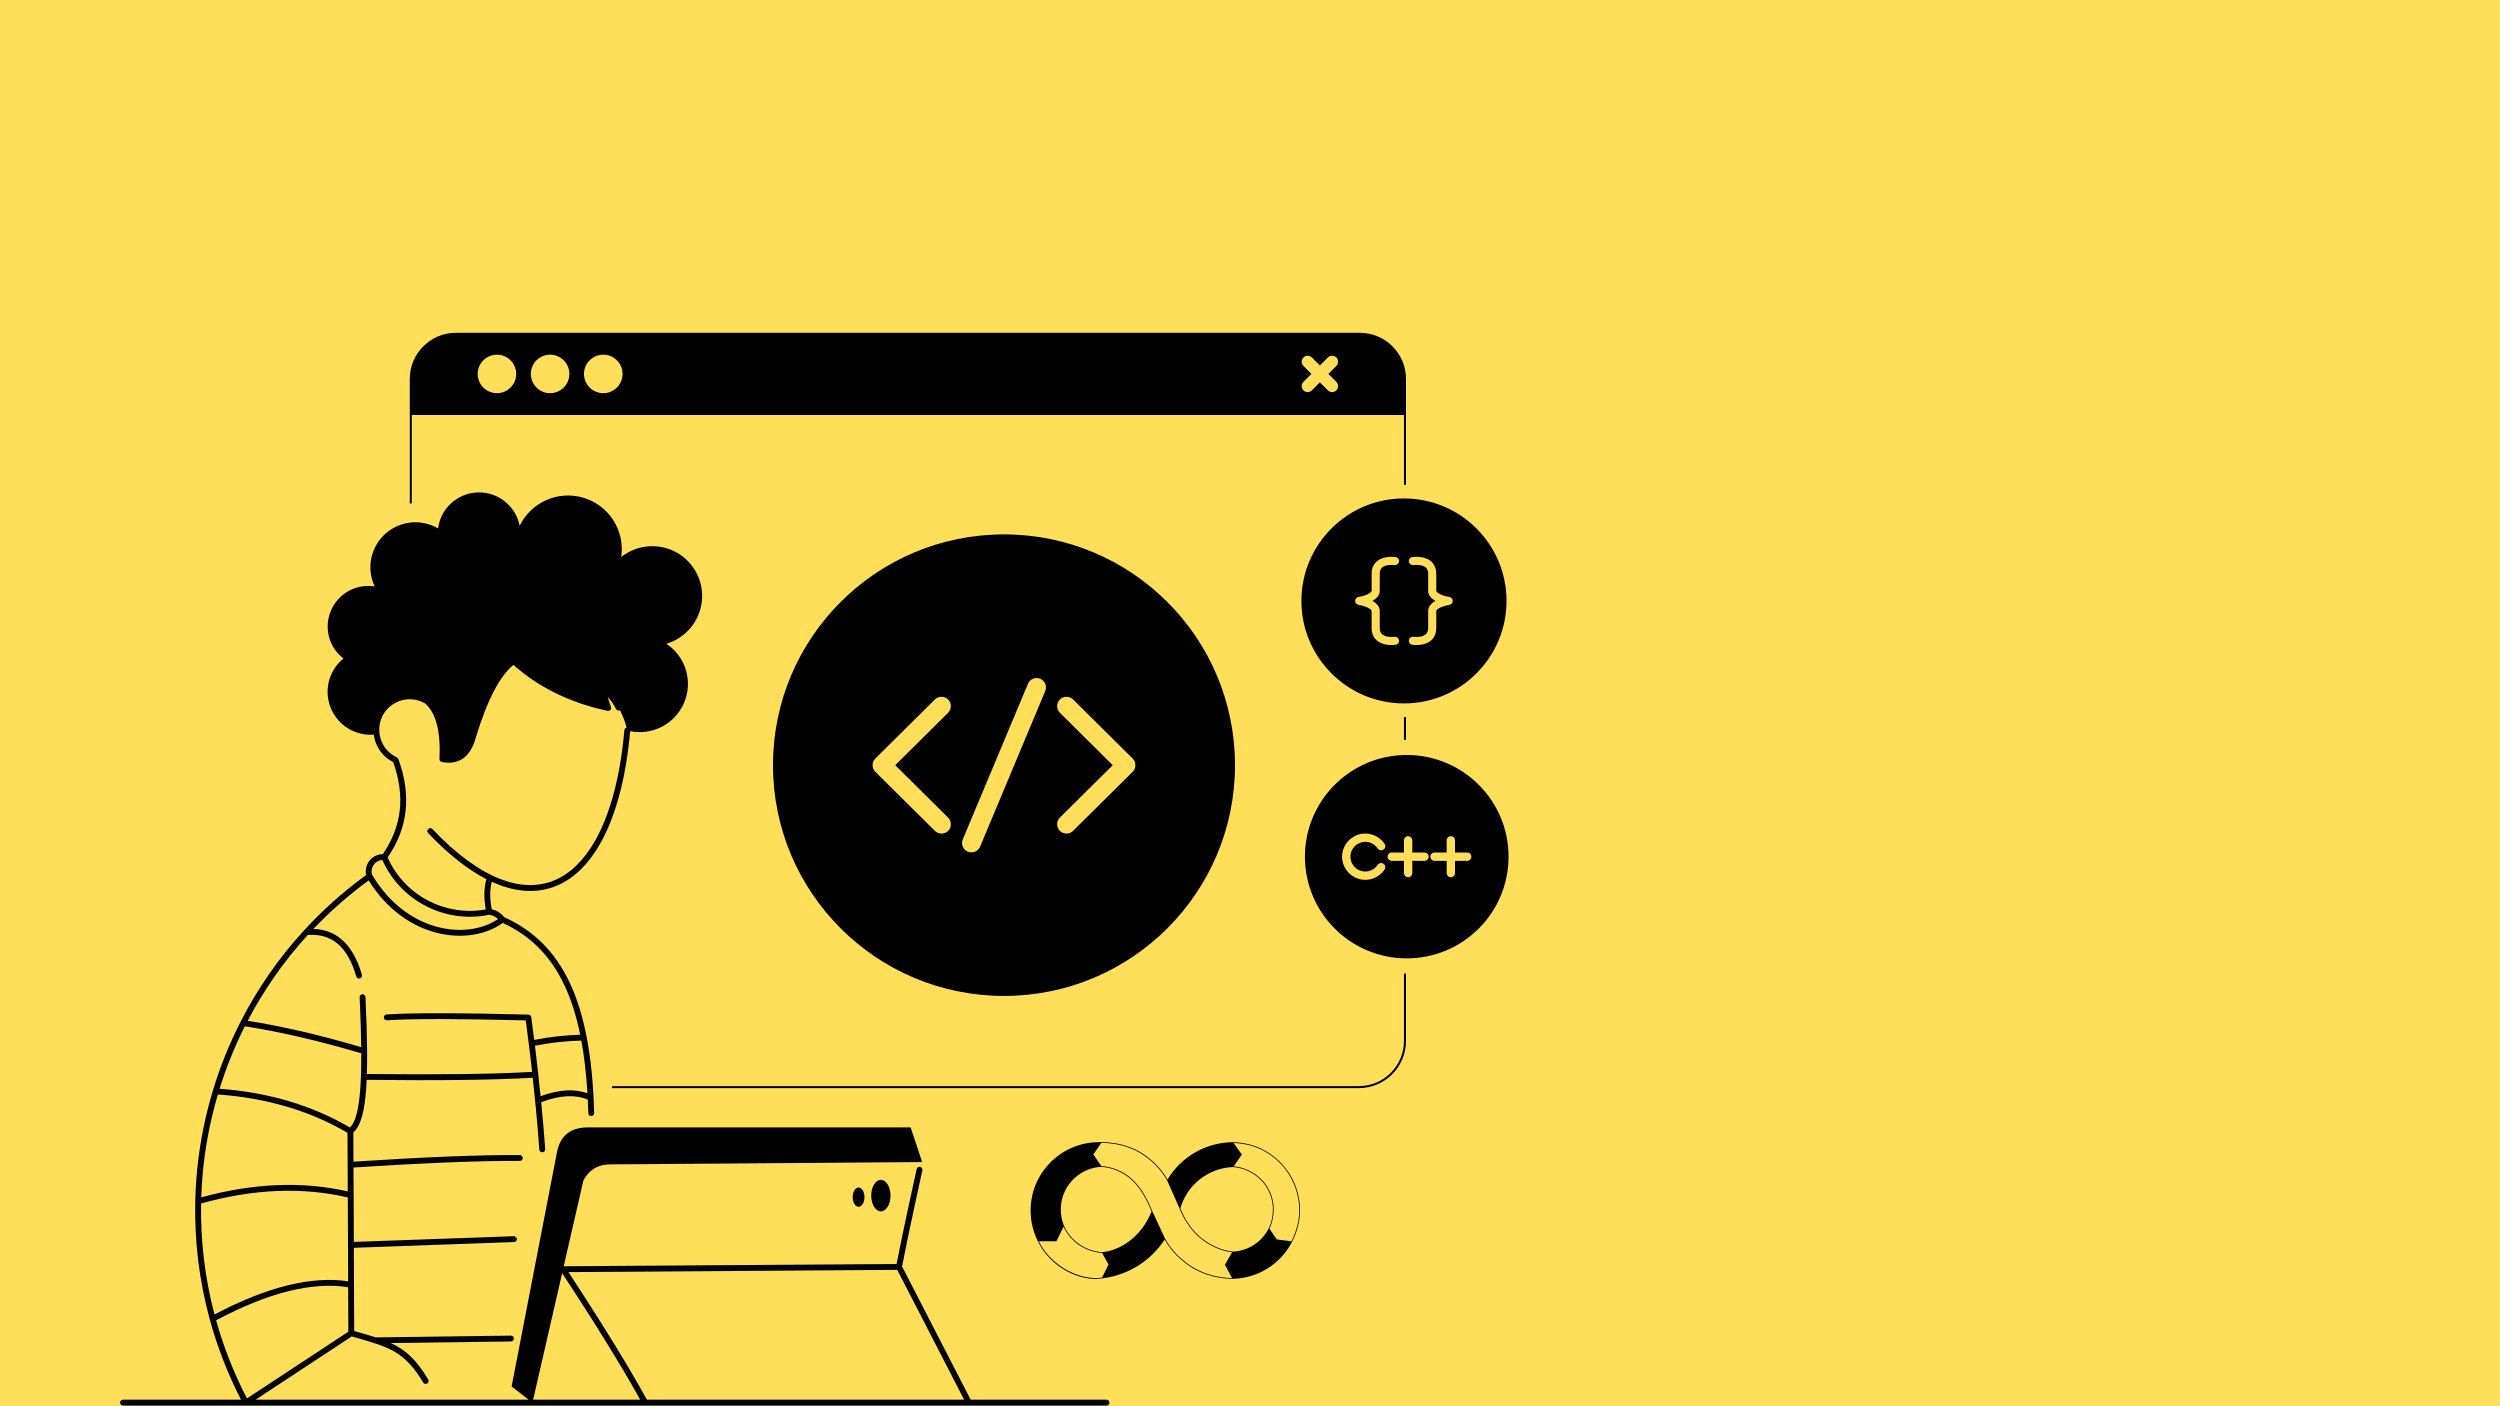 <svg xmlns="http://www.w3.org/2000/svg" xmlns:xlink="http://www.w3.org/1999/xlink" width="1920" zoomAndPan="magnify" viewBox="0 0 1440 810" height="1080" preserveAspectRatio="xMidYMid meet" version="1.2"><defs><clipPath id="c5d7838c20"><path d="M 69 191.703 L 869 191.703 L 869 809.703 L 69 809.703 Z M 69 191.703 "/></clipPath></defs><g id="053cd86920"><rect x="0" width="1440" y="0" height="810" style="fill:#ffffff;fill-opacity:1;stroke:none;"/><rect x="0" width="1440" y="0" height="810" style="fill:#ffde59;fill-opacity:1;stroke:none;"/><g clip-rule="nonzero" clip-path="url(#c5d7838c20)"><path style=" stroke:none;fill-rule:evenodd;fill:#000000;fill-opacity:1;" d="M 578.301 307.809 C 651.793 307.809 711.359 367.32 711.359 440.75 C 711.359 514.148 651.793 573.664 578.301 573.664 C 504.812 573.664 445.246 514.148 445.246 440.75 C 445.246 367.32 504.812 307.809 578.301 307.809 Z M 810.266 434.863 C 842.656 434.863 868.922 461.105 868.922 493.441 C 868.922 525.805 842.656 552.02 810.266 552.02 C 777.902 552.02 751.637 525.805 751.637 493.441 C 751.637 461.105 777.902 434.863 810.266 434.863 Z M 793.527 498.188 C 794.258 497.074 795.754 496.781 796.867 497.512 C 797.953 498.246 798.273 499.738 797.543 500.82 C 795.898 503.281 793.555 505.039 790.918 506.008 C 788.277 506.941 785.375 507.059 782.562 506.211 L 782.531 506.211 C 779.75 505.363 777.375 503.664 775.672 501.406 C 774.004 499.152 773.035 496.371 773.035 493.441 C 773.035 490.512 774.004 487.758 775.672 485.504 C 777.375 483.25 779.75 481.52 782.531 480.672 L 782.68 480.641 C 785.434 479.82 788.336 479.969 790.918 480.906 C 793.555 481.844 795.898 483.629 797.543 486.059 C 798.273 487.172 797.953 488.668 796.867 489.371 C 795.754 490.102 794.258 489.809 793.527 488.695 C 792.5 487.145 791.004 486 789.305 485.387 C 787.664 484.801 785.816 484.711 784.027 485.238 L 783.941 485.27 C 782.121 485.797 780.598 486.91 779.543 488.344 C 778.457 489.781 777.844 491.566 777.844 493.441 C 777.844 495.344 778.457 497.102 779.543 498.539 C 780.598 499.973 782.121 501.086 783.941 501.641 C 785.758 502.168 787.633 502.109 789.305 501.496 C 791.004 500.879 792.5 499.766 793.527 498.188 Z M 838.082 502.871 C 838.082 504.191 837 505.273 835.68 505.273 C 834.359 505.273 833.277 504.191 833.277 502.871 L 833.277 495.844 L 826.27 495.844 C 824.922 495.844 823.867 494.758 823.867 493.441 C 823.867 492.121 824.922 491.039 826.27 491.039 L 833.277 491.039 L 833.277 484.039 C 833.277 482.691 834.359 481.637 835.68 481.637 C 837 481.637 838.082 482.691 838.082 484.039 L 838.082 491.039 L 845.117 491.039 C 846.438 491.039 847.523 492.121 847.523 493.441 C 847.523 494.758 846.438 495.844 845.117 495.844 L 838.082 495.844 Z M 813.488 502.871 C 813.488 504.191 812.402 505.273 811.086 505.273 C 809.766 505.273 808.68 504.191 808.68 502.871 L 808.68 495.844 L 801.645 495.844 C 800.328 495.844 799.242 494.758 799.242 493.441 C 799.242 492.121 800.328 491.039 801.645 491.039 L 808.68 491.039 L 808.68 484.039 C 808.68 482.691 809.766 481.637 811.086 481.637 C 812.402 481.637 813.488 482.691 813.488 484.039 L 813.488 491.039 L 820.496 491.039 C 821.812 491.039 822.898 492.121 822.898 493.441 C 822.898 494.758 821.812 495.844 820.496 495.844 L 813.488 495.844 Z M 808.68 287.098 C 841.309 287.098 867.75 313.547 867.75 346.117 C 867.75 378.715 841.309 405.164 808.68 405.164 C 776.055 405.164 749.613 378.715 749.613 346.117 C 749.613 313.547 776.055 287.098 808.68 287.098 Z M 814.016 325.469 C 812.758 325.586 811.613 324.617 811.496 323.359 C 811.406 322.07 812.344 320.93 813.637 320.84 C 814.398 320.754 815.102 320.723 815.805 320.723 C 819 320.723 821.637 321.426 823.602 322.801 C 825.711 324.324 826.973 326.523 827.238 329.422 C 827.266 329.773 827.297 330.152 827.297 330.535 L 827.297 340.406 C 827.441 340.934 828.059 341.461 828.938 341.957 C 830.551 342.895 832.809 343.512 834.801 343.832 C 836.059 344.039 836.941 345.207 836.734 346.496 C 836.59 347.523 835.766 348.285 834.77 348.43 C 832.777 348.754 830.551 349.367 828.938 350.305 C 828.059 350.805 827.441 351.332 827.297 351.828 L 827.297 361.727 C 827.297 362.109 827.266 362.461 827.238 362.812 C 826.973 365.742 825.711 367.938 823.602 369.461 C 821.637 370.836 819 371.539 815.805 371.539 C 815.102 371.539 814.398 371.512 813.637 371.422 C 812.344 371.305 811.406 370.191 811.496 368.902 C 811.613 367.613 812.754 366.68 814.016 366.793 C 814.66 366.852 815.246 366.883 815.805 366.883 C 818.031 366.883 819.762 366.473 820.906 365.652 C 821.871 364.949 822.457 363.895 822.605 362.43 C 822.633 362.195 822.633 361.961 822.633 361.727 L 822.633 351.77 C 822.633 351.594 822.633 351.418 822.664 351.242 C 822.988 349.105 824.512 347.465 826.594 346.262 L 826.855 346.117 L 826.594 346 C 824.512 344.797 822.988 343.16 822.664 341.02 C 822.633 340.902 822.633 340.785 822.633 340.668 L 822.633 330.535 C 822.633 330.27 822.633 330.066 822.605 329.832 C 822.457 328.367 821.871 327.312 820.906 326.609 C 819.762 325.789 818.031 325.379 815.805 325.379 C 815.246 325.379 814.66 325.41 814.016 325.469 Z M 803.727 320.84 C 805.016 320.93 805.953 322.07 805.836 323.359 C 805.719 324.617 804.605 325.586 803.316 325.469 C 802.703 325.41 802.113 325.379 801.527 325.379 C 799.328 325.379 797.602 325.789 796.457 326.609 C 795.461 327.312 794.875 328.367 794.758 329.832 C 794.727 330.066 794.727 330.27 794.727 330.535 L 794.727 340.668 C 794.727 340.785 794.699 340.902 794.699 341.02 C 794.375 343.16 792.824 344.797 790.742 346 L 790.477 346.117 L 790.742 346.262 C 792.824 347.465 794.375 349.105 794.699 351.242 C 794.727 351.418 794.727 351.594 794.727 351.77 L 794.727 361.727 C 794.727 361.961 794.727 362.195 794.758 362.43 C 794.875 363.895 795.461 364.949 796.457 365.652 C 797.602 366.473 799.328 366.883 801.527 366.883 C 802.113 366.883 802.703 366.852 803.316 366.797 C 804.605 366.68 805.719 367.613 805.836 368.902 C 805.953 370.191 805.016 371.305 803.727 371.422 C 802.965 371.512 802.23 371.539 801.527 371.539 C 798.363 371.539 795.723 370.836 793.762 369.461 C 791.621 367.938 790.359 365.742 790.098 362.812 C 790.066 362.461 790.066 362.109 790.066 361.727 L 790.066 351.828 C 789.922 351.332 789.305 350.805 788.426 350.305 C 786.812 349.367 784.586 348.754 782.59 348.43 C 781.594 348.285 780.773 347.523 780.598 346.496 C 780.422 345.207 781.273 344.039 782.562 343.832 C 784.555 343.512 786.812 342.895 788.426 341.957 C 789.305 341.461 789.922 340.934 790.066 340.406 L 790.066 330.535 C 790.066 330.152 790.066 329.773 790.098 329.422 C 790.359 326.523 791.621 324.324 793.762 322.801 C 795.723 321.426 798.363 320.723 801.527 320.723 C 802.23 320.723 802.965 320.754 803.727 320.84 Z M 635.348 736.277 C 649.828 734.43 662.844 726.289 670.848 713.988 C 674.773 720.871 680.668 726.641 687.262 730.566 C 694.004 734.547 702.066 736.57 710.188 736.598 L 710.273 736.598 C 725.105 736.219 737.859 727.637 744.25 715.246 L 744.25 715.277 L 744.277 715.188 L 744.336 715.07 C 747.355 709.066 749.027 702.449 748.793 695.918 C 748.586 689.355 746.742 682.824 743.254 676.996 C 739.766 671.168 734.926 666.422 729.238 663.113 C 723.582 659.773 717.047 658.105 710.246 657.898 C 694.738 657.988 680.402 666.16 672.488 679.426 C 668.676 672.777 662.961 667.242 656.57 663.492 C 650.031 659.688 641.914 657.812 634.059 657.871 C 633.352 657.871 632.68 657.871 631.977 657.898 C 610.637 658.484 593.633 675.941 593.633 697.266 C 593.633 703.531 595.098 709.449 597.707 714.719 C 604.801 729.773 621.891 738.621 635.348 736.277 Z M 670.992 713.312 L 663.754 697.703 C 660.559 689.738 656.512 683.059 651.676 678.84 C 646.84 674.625 640.828 672.105 634.352 671.637 L 629.777 664.988 L 634.352 658.309 C 642.031 658.309 649.945 660.156 656.336 663.875 C 662.812 667.684 668.617 673.336 672.371 680.129 L 679.434 696.121 C 682.016 702.711 686.324 709.098 691.719 713.43 C 696.879 717.562 703.121 720.547 709.656 721.309 L 705.555 728.516 L 709.656 736.16 C 701.801 736.043 694.004 734.023 687.496 730.156 C 680.812 726.203 674.863 720.344 670.992 713.312 Z M 663.312 697.789 C 658.535 709.918 647.895 719.73 635.113 721.25 C 630.363 721.047 625.41 719.32 621.656 716.684 C 617.906 714.074 614.562 710.18 612.746 705.785 C 611.633 702.977 611.016 699.898 611.016 696.68 C 611.016 683.586 621.246 672.809 634.293 672.105 C 640.684 672.516 646.602 675.035 651.383 679.191 C 656.16 683.352 660.148 689.914 663.312 697.789 Z M 634.82 721.691 L 638.512 728.367 L 634.762 735.926 C 621.832 737.684 605.477 729.395 598.324 714.953 L 608.465 714.984 L 612.598 706.578 C 614.504 710.797 617.758 714.516 621.395 717.062 C 625.145 719.668 630.07 721.426 634.82 721.691 Z M 743.867 715.012 C 746.887 709.039 748.586 702.418 748.352 695.945 C 748.148 689.445 746.301 683 742.871 677.23 C 739.441 671.461 734.633 666.773 729.035 663.492 C 723.496 660.273 717.164 658.602 710.566 658.367 L 715.316 665.016 L 710.598 671.812 C 714.582 672.105 718.48 673.539 721.793 675.562 C 725.223 677.641 728.156 680.57 730.238 684.141 C 732.348 687.688 733.461 691.668 733.609 695.684 C 733.754 699.664 732.992 704.059 731.203 707.75 L 735.426 713.898 Z M 679.875 695.977 C 682.395 702.477 686.676 708.805 691.98 713.078 C 697.172 717.238 703.473 720.195 710.039 720.93 C 719.156 720.547 726.926 715.188 730.793 707.543 C 732.582 703.914 733.316 699.605 733.168 695.684 C 733.023 691.758 731.906 687.863 729.855 684.348 C 727.805 680.863 724.93 677.992 721.59 675.941 C 718.219 673.891 714.203 672.457 710.156 672.25 C 710.07 672.223 709.98 672.223 709.895 672.223 C 695.82 672.926 683.773 682.504 679.875 695.977 Z M 70.875 809.617 C 69.938 809.617 69.172 808.855 69.172 807.918 C 69.172 806.98 69.938 806.219 70.875 806.219 L 138.824 806.219 C 131.145 791.281 125.191 775.848 120.883 760.207 C 120.855 760.117 120.824 760.031 120.824 759.973 C 114.699 737.566 111.973 714.691 112.469 692.02 C 112.469 691.934 112.469 691.875 112.469 691.785 C 112.852 675.18 114.961 658.691 118.742 642.582 C 119.887 637.75 121.176 632.945 122.613 628.172 C 126.719 614.582 132.023 601.344 138.531 588.629 C 138.559 588.543 138.59 588.484 138.617 588.426 C 148.262 569.535 160.488 551.844 175.172 535.852 C 175.203 535.793 175.262 535.734 175.32 535.707 C 185.902 524.164 197.805 513.535 210.879 504.016 C 210.645 502.812 210.613 501.555 210.789 500.352 C 211.055 498.742 211.727 497.191 212.754 495.844 C 213.781 494.496 215.129 493.469 216.625 492.824 C 217.824 492.297 219.145 492.004 220.492 491.977 C 225.945 484.07 229.199 475.75 230.227 466.992 C 231.25 458.117 229.992 448.773 226.473 438.965 C 222.809 437.09 219.996 434.395 218.09 431.23 C 216.594 428.742 215.656 425.988 215.273 423.148 C 204.84 423.91 194.988 418.051 190.77 408.387 C 186.312 398.191 189.215 386.301 197.832 379.301 C 189.363 372.801 186.402 361.348 190.68 351.566 C 194.93 341.754 205.277 336.102 215.832 337.828 C 210.965 327.578 213.371 315.332 221.723 307.66 C 230.109 299.957 242.508 298.641 252.328 304.352 C 253.824 292.781 263.527 283.996 275.191 283.645 C 286.859 283.262 297.09 291.406 299.32 302.855 C 306.004 289.121 321.684 282.297 336.312 286.777 C 350.91 291.258 360.059 305.727 357.828 320.84 C 366.887 313.637 379.406 312.582 389.578 318.145 C 399.719 323.738 405.523 334.871 404.262 346.379 C 403.004 357.891 394.941 367.527 383.832 370.809 C 395.176 378.305 399.398 392.922 393.797 405.34 C 388.465 417.203 375.625 423.703 362.988 421.156 C 360.527 448.539 354.516 470.449 345.664 486 C 338.895 497.922 330.391 506.152 320.543 510.223 C 310.633 514.324 299.438 514.234 287.242 509.578 C 285.922 509.082 284.602 508.523 283.254 507.91 C 282.699 509.988 282.434 512.305 282.375 514.676 C 282.316 517.633 282.641 520.711 283.254 523.727 C 284.543 524.02 285.777 524.516 286.918 525.191 C 288.238 526.012 289.441 527.035 290.438 528.293 C 306.883 535.762 319.398 547.598 328.016 565.754 C 332.27 574.66 335.551 585.117 337.895 597.301 C 337.895 597.328 337.926 597.359 337.926 597.418 C 340.359 610.012 341.797 624.508 342.234 641.145 C 342.266 642.082 341.5 642.844 340.594 642.875 C 339.656 642.902 338.863 642.172 338.863 641.234 C 338.777 638.57 338.688 635.961 338.57 633.383 C 334.934 631.859 330.918 631.219 326.551 631.449 C 322.008 631.684 317.082 632.828 311.719 634.906 C 313.391 651.777 314.004 661.883 314.035 661.941 C 314.094 662.879 313.359 663.668 312.453 663.727 C 311.512 663.785 310.691 663.082 310.633 662.145 C 310.633 662.086 309.637 646.094 306.852 620.789 C 295.832 621.406 282.434 621.844 266.664 622.051 C 250.598 622.254 232.129 622.227 211.199 621.992 C 211.055 625.445 210.848 628.551 210.555 631.305 C 209.355 643.02 206.98 649.172 203.52 652.336 L 203.609 669.117 C 223.219 667.828 240.953 666.863 256.812 666.219 C 273.055 665.543 287.27 665.25 299.406 665.309 C 300.344 665.309 301.105 666.043 301.105 666.98 C 301.105 667.914 300.344 668.676 299.406 668.676 C 287.328 668.617 273.199 668.941 256.93 669.586 C 241.188 670.23 223.426 671.195 203.609 672.484 L 203.695 688.332 C 203.695 688.359 203.695 688.391 203.695 688.449 L 203.812 715.336 L 295.949 712.055 C 296.887 712.027 297.676 712.758 297.707 713.664 C 297.734 714.602 297.004 715.395 296.066 715.422 L 203.812 718.734 L 203.902 740.027 L 204.02 766.68 L 206.219 767.293 C 209.969 768.379 213.371 769.344 216.449 770.34 L 294.305 769.316 C 295.246 769.285 296.008 770.047 296.008 770.984 C 296.008 771.891 295.273 772.652 294.336 772.684 L 225.094 773.59 C 233.48 777.43 239.695 782.934 246.641 794.59 C 247.141 795.383 246.875 796.406 246.086 796.906 C 245.262 797.375 244.238 797.109 243.738 796.32 C 233.129 778.539 224.188 775.965 205.277 770.547 L 202.613 769.785 L 147.238 806.219 L 304.508 806.219 L 294.688 798.605 C 294.688 798.605 303.422 753.441 320.922 663.141 C 322.887 653.945 328.809 649.375 338.688 649.375 C 338.688 649.375 400.629 649.375 524.512 649.375 C 524.512 649.375 526.707 656.023 531.164 669.352 C 410.566 670.23 350.238 670.699 350.238 670.699 C 343.73 671.109 339.012 674.242 336.02 680.012 L 324.703 729.363 L 516.418 728.074 C 517.297 723.508 520.551 707.047 528 673.395 C 528.203 672.484 529.082 671.898 529.992 672.105 C 530.902 672.309 531.488 673.219 531.281 674.125 C 523.367 709.977 520.199 726.348 519.586 729.48 C 521.695 733.523 536 761.23 559.102 806.219 L 637.34 806.219 C 638.277 806.219 639.039 806.98 639.039 807.918 C 639.039 808.855 638.277 809.617 637.34 809.617 Z M 123.551 757.129 C 138.766 749.105 152.805 743.512 165.703 740.348 C 178.426 737.215 190.035 736.453 200.531 738.035 L 200.441 717.152 C 200.441 717.121 200.441 717.062 200.441 717.035 L 200.324 689.738 C 187.281 686.691 173.738 685.43 159.727 686.016 C 145.594 686.574 130.969 688.977 115.84 693.223 C 115.461 714.543 117.98 736.07 123.551 757.129 Z M 200.531 741.461 C 190.359 739.82 179.012 740.555 166.527 743.629 C 153.715 746.762 139.703 752.387 124.488 760.5 C 128.77 775.816 134.66 790.871 142.254 805.488 L 200.648 767.059 Z M 115.93 689.68 C 130.938 685.547 145.508 683.203 159.578 682.648 C 173.621 682.062 187.191 683.262 200.297 686.25 L 200.238 671.02 C 200.238 670.961 200.238 670.875 200.238 670.816 L 200.148 652.512 C 189.305 646.125 177.637 641.117 165.176 637.426 C 152.746 633.766 139.527 631.422 125.484 630.426 C 124.227 634.703 123.082 639.008 122.055 643.371 C 118.48 658.543 116.43 674.066 115.93 689.68 Z M 126.484 627.117 C 140.496 628.172 153.688 630.516 166.117 634.176 C 178.777 637.926 190.621 643.02 201.613 649.465 C 204.254 646.738 206.16 641.293 207.184 630.984 C 207.828 624.742 208.121 616.777 208.094 606.703 C 183.41 599.41 161.043 594.227 141.023 591.148 C 135.188 602.746 130.324 614.785 126.484 627.117 Z M 180.508 535.09 C 186.664 535.238 192 537.141 196.426 540.832 C 201.762 545.223 205.777 552.105 208.473 561.508 C 208.707 562.387 208.211 563.324 207.301 563.59 C 206.395 563.852 205.453 563.324 205.219 562.418 C 202.699 553.719 199.062 547.363 194.285 543.438 C 189.715 539.66 184.055 538.047 177.285 538.547 C 163.508 553.629 151.926 570.266 142.664 587.984 C 162.273 591.031 184.086 596.098 208.062 603.156 C 207.977 594.957 207.652 585.469 207.156 574.453 C 207.098 573.547 207.828 572.754 208.738 572.695 C 209.676 572.668 210.469 573.371 210.527 574.309 C 211.082 586.348 211.406 596.566 211.465 605.297 C 211.465 605.383 211.465 605.441 211.465 605.531 C 211.492 610.332 211.434 614.699 211.316 618.621 C 232.188 618.855 250.629 618.855 266.633 618.652 C 282.172 618.477 295.48 618.035 306.5 617.422 C 305.504 608.52 304.301 598.531 302.836 587.75 C 283.52 587.254 267.25 587.02 254 586.992 C 240.484 586.961 230.109 587.195 222.898 587.691 C 221.957 587.75 221.137 587.051 221.078 586.113 C 221.02 585.203 221.723 584.383 222.664 584.324 C 229.902 583.828 240.34 583.594 254 583.621 C 267.629 583.621 284.398 583.914 304.301 584.414 C 305.152 584.414 305.887 585.027 306.004 585.879 C 306.617 590.387 307.176 594.781 307.703 599 C 312.305 598.09 316.848 597.387 321.305 596.891 C 325.645 596.422 329.922 596.129 334.203 596.012 C 331.945 584.941 328.867 575.391 324.969 567.219 C 316.82 550 305.035 538.75 289.559 531.605 C 288.707 532.25 287.797 532.836 286.859 533.391 C 277.859 538.691 265.578 540.508 252.945 537.637 C 240.367 534.77 227.469 527.27 217.121 513.973 C 215.449 511.863 213.867 509.578 212.344 507.117 C 200.734 515.613 190.125 524.984 180.508 535.09 Z M 357.125 409.09 L 357.066 409.117 C 356.246 409.527 355.223 409.207 354.809 408.355 C 353.609 406.012 352.465 404.285 351.145 402.734 C 350.793 402.324 350.441 401.941 350.062 401.531 C 350.5 403.113 351.117 404.988 351.879 407.125 C 352.027 407.418 352.055 407.77 351.996 408.121 C 351.793 409.031 350.91 409.617 349.973 409.441 C 339.07 407.125 328.984 403.699 319.781 399.129 C 310.984 394.797 302.984 389.406 295.742 382.992 C 291.961 386.098 288.324 390.871 284.867 397.344 C 281.027 404.547 277.391 413.832 273.961 425.199 L 273.961 425.227 C 272.41 430.645 270.004 434.512 266.781 436.824 C 263.469 439.168 259.363 439.871 254.496 438.906 C 253.707 438.73 253.121 438.027 253.148 437.176 C 253.531 429.094 253.004 422.328 251.535 416.91 C 250.16 411.754 247.93 407.828 244.852 405.164 C 242.098 403.551 238.992 402.762 235.914 402.762 C 232.805 402.762 229.699 403.609 226.914 405.309 C 223.746 407.215 221.488 409.852 220.113 412.777 C 218.852 415.445 218.324 418.371 218.469 421.242 C 218.645 424.113 219.469 426.984 220.992 429.473 C 222.664 432.258 225.152 434.598 228.465 436.18 C 228.875 436.328 229.258 436.68 229.434 437.176 C 233.305 447.719 234.711 457.797 233.598 467.375 C 232.512 476.688 229.055 485.531 223.277 493.879 C 228.172 504.922 236.559 513.535 246.699 518.805 C 256.637 523.961 268.215 525.922 279.824 523.844 C 279.238 520.797 278.945 517.664 279.004 514.617 C 279.062 511.719 279.445 508.934 280.176 506.414 C 269.594 500.969 258.336 492.211 246.613 479.879 C 245.969 479.207 245.996 478.121 246.672 477.477 C 247.344 476.836 248.43 476.863 249.074 477.535 C 263.059 492.297 276.309 501.758 288.441 506.414 C 299.789 510.75 310.164 510.867 319.254 507.09 C 328.398 503.312 336.312 495.578 342.734 484.332 C 351.379 469.16 357.242 447.605 359.648 420.629 C 359.707 419.867 360.234 419.281 360.938 419.133 C 359.969 415.504 358.711 412.133 357.125 409.09 Z M 214.395 503.984 C 216.066 506.824 217.883 509.461 219.789 511.895 C 229.609 524.516 241.832 531.633 253.676 534.328 C 265.461 537.023 276.863 535.355 285.129 530.461 C 285.719 530.109 286.305 529.758 286.859 529.379 C 286.332 528.879 285.777 528.469 285.188 528.09 C 284.164 527.504 283.051 527.094 281.875 526.891 C 269.039 529.555 256.141 527.535 245.145 521.793 C 234.387 516.199 225.445 507.059 220.23 495.375 C 219.438 495.434 218.676 495.609 217.973 495.902 C 217.004 496.34 216.098 497.016 215.422 497.922 C 214.746 498.801 214.309 499.824 214.133 500.879 C 213.984 501.906 214.043 502.961 214.395 503.984 Z M 338.363 629.695 C 337.691 618.535 336.547 608.461 334.848 599.379 C 330.539 599.469 326.141 599.762 321.656 600.258 C 317.199 600.758 312.688 601.461 308.141 602.336 C 308.848 608.168 309.492 613.645 310.047 618.77 L 310.047 618.855 C 310.547 623.34 310.984 627.555 311.367 631.422 C 316.73 629.43 321.742 628.316 326.375 628.082 C 330.684 627.848 334.672 628.406 338.363 629.695 Z M 307.086 806.219 L 368.734 806.219 C 364.66 798.781 350.91 774.5 323.797 733.348 Z M 494.551 683.996 C 492.676 683.996 491.152 686.484 491.152 689.562 C 491.152 692.637 492.676 695.098 494.551 695.098 C 496.426 695.098 497.922 692.637 497.922 689.562 C 497.922 686.484 496.426 683.996 494.551 683.996 Z M 507.391 679.574 C 504.312 679.574 501.82 683.645 501.82 688.684 C 501.82 693.691 504.312 697.762 507.391 697.762 C 510.438 697.762 512.93 693.691 512.93 688.684 C 512.93 683.645 510.438 679.574 507.391 679.574 Z M 555.32 806.219 C 535.355 767.324 519.672 737.008 516.801 731.445 L 327.43 732.734 C 356.48 776.902 369.965 801.355 372.605 806.219 Z M 237.203 239.035 L 808.68 239.035 L 808.68 279.25 C 809.062 279.25 809.445 279.25 809.855 279.277 L 809.855 218.211 C 809.855 203.625 797.922 191.703 783.324 191.703 L 262.559 191.703 C 247.961 191.703 236.031 203.625 236.031 218.211 L 236.031 290 C 236.441 289.941 236.82 289.91 237.203 289.91 Z M 808.68 413.012 L 808.68 426.164 C 809.062 426.133 809.445 426.133 809.855 426.133 L 809.855 412.984 C 809.445 412.984 809.062 413.012 808.68 413.012 Z M 808.68 560.746 L 808.68 599.672 C 808.652 606.82 805.75 613.293 801.059 617.977 C 796.371 622.664 789.891 625.562 782.738 625.594 L 352.523 625.594 L 352.582 626.766 L 782.738 626.766 C 790.215 626.734 796.984 623.691 801.879 618.797 C 806.777 613.906 809.824 607.141 809.855 599.672 L 809.855 560.746 C 809.445 560.746 809.062 560.746 808.68 560.746 Z M 347.48 204.301 C 353.609 204.301 358.594 209.25 358.594 215.371 C 358.594 221.492 353.609 226.473 347.48 226.473 C 341.355 226.473 336.371 221.492 336.371 215.371 C 336.371 209.25 341.355 204.301 347.48 204.301 Z M 316.848 204.301 C 323.004 204.301 327.957 209.25 327.957 215.371 C 327.957 221.492 323.004 226.473 316.848 226.473 C 310.723 226.473 305.77 221.492 305.77 215.371 C 305.77 209.25 310.723 204.301 316.848 204.301 Z M 286.246 204.301 C 292.371 204.301 297.324 209.25 297.324 215.371 C 297.324 221.492 292.371 226.473 286.246 226.473 C 280.117 226.473 275.133 221.492 275.133 215.371 C 275.133 209.25 280.117 204.301 286.246 204.301 Z M 769.754 205.91 C 771.07 207.258 771.07 209.426 769.754 210.773 L 765.148 215.371 L 769.754 219.969 C 771.07 221.316 771.07 223.512 769.754 224.832 C 768.402 226.18 766.207 226.18 764.855 224.832 L 760.254 220.23 L 755.652 224.832 C 754.332 226.18 752.133 226.18 750.785 224.832 C 749.438 223.512 749.438 221.316 750.785 219.969 L 755.387 215.371 L 750.785 210.773 C 749.438 209.426 749.438 207.258 750.785 205.91 C 752.133 204.562 754.332 204.562 755.652 205.91 L 760.254 210.508 L 764.855 205.91 C 766.207 204.562 768.402 204.562 769.754 205.91 Z M 618.109 478.562 C 616 480.672 612.57 480.672 610.488 478.562 C 608.379 476.453 608.379 473.027 610.488 470.945 L 640.945 440.75 L 610.488 410.555 C 608.379 408.445 608.379 405.047 610.488 402.938 C 612.57 400.828 616 400.828 618.109 402.91 L 652.438 436.941 C 654.52 439.051 654.52 442.477 652.406 444.559 Z M 564.555 487.641 C 563.41 490.395 560.242 491.684 557.488 490.543 C 554.734 489.398 553.414 486.234 554.559 483.484 L 592.109 393.859 C 593.25 391.105 596.387 389.816 599.145 390.957 C 601.898 392.07 603.219 395.234 602.074 397.988 Z M 546.113 470.945 C 548.227 473.027 548.227 476.453 546.145 478.562 C 544.035 480.672 540.602 480.672 538.492 478.562 L 504.195 444.559 C 502.086 442.477 502.086 439.051 504.168 436.941 L 538.492 402.91 C 540.605 400.828 544.035 400.828 546.145 402.938 C 548.227 405.047 548.227 408.445 546.113 410.555 L 515.656 440.75 Z M 546.113 470.945 "/></g></g></svg>